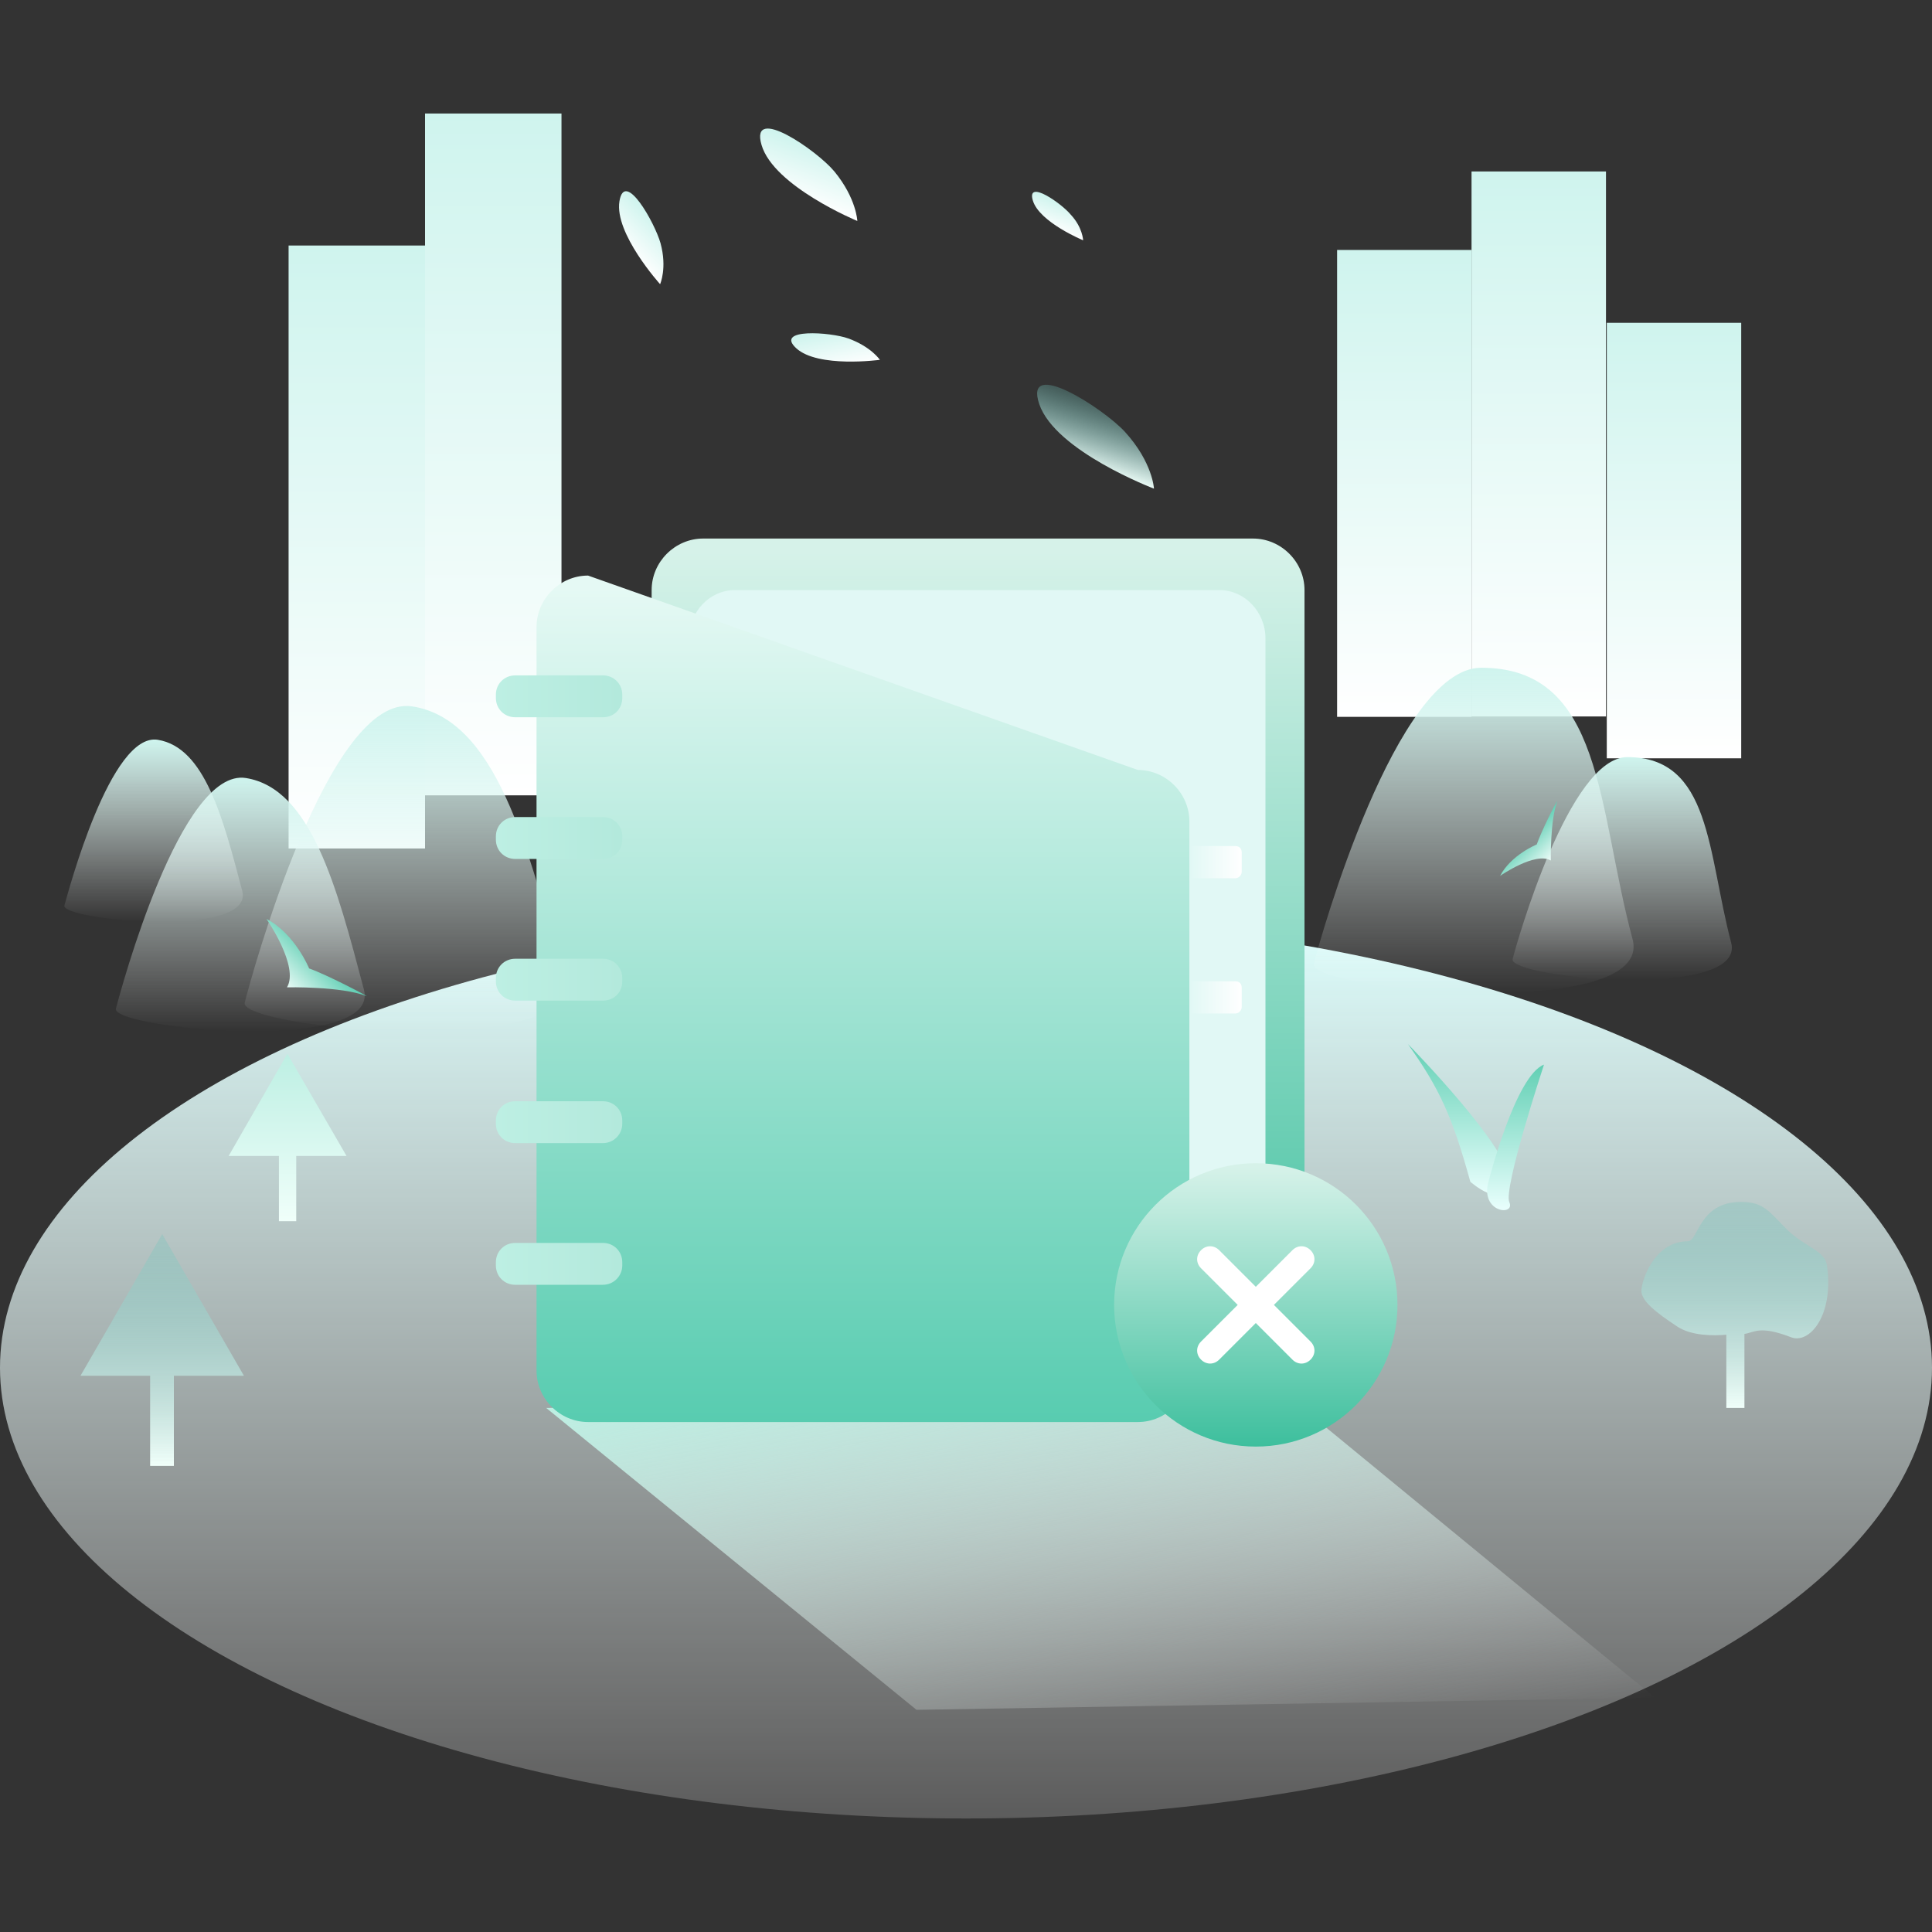 <svg xml:space="preserve" style="enable-background:new 0 0 480 480;" viewBox="0 0 480 480" y="0px" x="0px" xmlns:xlink="http://www.w3.org/1999/xlink" xmlns="http://www.w3.org/2000/svg" id="图层_1" version="1.1">
<rect x="0" y="0" width="480" height="480" fill="#333333" stroke="none"/>
<style type="text/css">
	.st0{fill:url(#SVGID_1_);}
	.st1{fill:url(#SVGID_2_);}
	.st2{fill:url(#SVGID_3_);}
	.st3{fill:url(#SVGID_4_);}
	.st4{fill:url(#SVGID_5_);}
	.st5{fill:url(#SVGID_6_);}
	.st6{fill:url(#SVGID_7_);}
	.st7{fill:url(#SVGID_8_);}
	.st8{fill:url(#SVGID_9_);}
	.st9{fill:url(#SVGID_10_);}
	.st10{fill:url(#SVGID_11_);}
	.st11{fill:url(#SVGID_12_);}
	.st12{fill:url(#SVGID_13_);}
	.st13{fill:url(#SVGID_14_);}
	.st14{fill:url(#SVGID_15_);}
	.st15{fill:url(#SVGID_16_);}
	.st16{fill:url(#SVGID_17_);}
	.st17{fill:url(#SVGID_18_);}
	.st18{fill:url(#SVGID_19_);}
	.st19{fill:url(#SVGID_20_);}
	.st20{fill:url(#SVGID_21_);}
	.st21{fill:#E1F8F5;}
	.st22{fill:url(#SVGID_22_);}
	.st23{fill:url(#SVGID_23_);}
	.st24{fill:url(#SVGID_24_);}
	.st25{fill:url(#SVGID_25_);}
	.st26{fill:url(#SVGID_26_);}
	.st27{fill:url(#SVGID_27_);}
	.st28{fill:url(#SVGID_28_);}
	.st29{fill:url(#SVGID_29_);}
	.st30{fill:url(#SVGID_30_);}
	.st31{fill:url(#SVGID_31_);}
	.st32{fill:url(#SVGID_32_);}
	.st33{fill:url(#SVGID_33_);}
	.st34{fill:url(#SVGID_34_);}
	.st35{fill:#FFFFFF;}
</style>
<g>
	<g>
		
			<linearGradient gradientTransform="matrix(1 0 0 -1 0 -90)" y2="-151" x2="88.65" y1="-300.8" x1="88.65" gradientUnits="userSpaceOnUse" id="SVGID_1_">
			<stop style="stop-color:#FFFFFF" offset="0"></stop>
			<stop style="stop-color:#CFF4EE" offset="1"></stop>
		</linearGradient>
		<rect height="149.8" width="33.9" class="st0" y="61" x="71.7"></rect>
		
			<linearGradient gradientTransform="matrix(1 0 0 -1 0 -90)" y2="-118.2" x2="122.55" y1="-287.6" x1="122.55" gradientUnits="userSpaceOnUse" id="SVGID_2_">
			<stop style="stop-color:#FFFFFF" offset="0"></stop>
			<stop style="stop-color:#CFF4EE" offset="1"></stop>
		</linearGradient>
		<rect height="169.4" width="33.9" class="st1" y="28.2" x="105.6"></rect>
	</g>
	<g>
		
			<linearGradient gradientTransform="matrix(1 0 0 -1 0 -90)" y2="-152.1" x2="348.9" y1="-268.1" x1="348.9" gradientUnits="userSpaceOnUse" id="SVGID_3_">
			<stop style="stop-color:#FFFFFF" offset="0"></stop>
			<stop style="stop-color:#CFF4EE" offset="1"></stop>
		</linearGradient>
		<rect height="116" width="33.4" class="st2" y="62.1" x="332.2"></rect>
		
			<linearGradient gradientTransform="matrix(1 0 0 -1 0 -90)" y2="-132.6" x2="382.3" y1="-268" x1="382.3" gradientUnits="userSpaceOnUse" id="SVGID_4_">
			<stop style="stop-color:#FFFFFF" offset="0"></stop>
			<stop style="stop-color:#CFF4EE" offset="1"></stop>
		</linearGradient>
		<rect height="135.4" width="33.4" class="st3" y="42.6" x="365.6"></rect>
		
			<linearGradient gradientTransform="matrix(1 0 0 -1 0 -90)" y2="-170.2" x2="415.9" y1="-278.4" x1="415.9" gradientUnits="userSpaceOnUse" id="SVGID_5_">
			<stop style="stop-color:#FFFFFF" offset="0"></stop>
			<stop style="stop-color:#CFF4EE" offset="1"></stop>
		</linearGradient>
		<rect height="108.2" width="33.4" class="st4" y="80.2" x="399.2"></rect>
	</g>
	
		<linearGradient gradientTransform="matrix(1 0 0 -1 0 -90)" y2="-317.8" x2="240" y1="-541.8" x1="240" gradientUnits="userSpaceOnUse" id="SVGID_6_">
		<stop style="stop-color:#FFFFFF;stop-opacity:0.2" offset="0"></stop>
		<stop style="stop-color:#DEFFFD" offset="1"></stop>
	</linearGradient>
	<ellipse ry="112" rx="240" cy="339.8" cx="240" class="st5"></ellipse>
	
		<linearGradient gradientTransform="matrix(1 0 0 -1 0 -90)" y2="-396.6" x2="40.3" y1="-454.2" x1="40.3" gradientUnits="userSpaceOnUse" id="SVGID_7_">
		<stop style="stop-color:#F0FFFA" offset="0"></stop>
		<stop style="stop-color:#72C2BA;stop-opacity:0.3" offset="1"></stop>
	</linearGradient>
	<polygon points="40.3,306.6 20,341.8 37.3,341.8 37.3,364.2 43.2,364.2 43.2,341.8 60.6,341.8" class="st6"></polygon>
	
		<linearGradient gradientTransform="matrix(1 0 0 -1 0 -90)" y2="-351.8" x2="71.45" y1="-393.4" x1="71.45" gradientUnits="userSpaceOnUse" id="SVGID_8_">
		<stop style="stop-color:#F0FFFA" offset="0"></stop>
		<stop style="stop-color:#BDEFE3" offset="1"></stop>
	</linearGradient>
	<polygon points="71.4,261.8 56.8,287.2 69.3,287.2 69.3,303.4 73.6,303.4 73.6,287.2 86.1,287.2" class="st7"></polygon>
	
		<linearGradient gradientTransform="matrix(1 0 0 -1 0 -90)" y2="-417.329" x2="263.14" y1="-534.271" x1="283.76" gradientUnits="userSpaceOnUse" id="SVGID_9_">
		<stop style="stop-color:#FFFFFF;stop-opacity:0" offset="0"></stop>
		<stop style="stop-color:#BDEFE3" offset="1"></stop>
	</linearGradient>
	<polygon points="135.7,349.8 227.7,424.8 411.2,421.8 321.6,348.2" class="st8"></polygon>
	<g>
		
			<linearGradient gradientTransform="matrix(1 0 0 -1 0 -90)" y2="-278.233" x2="403.033" y1="-333.423" x1="403.033" gradientUnits="userSpaceOnUse" id="SVGID_10_">
			<stop style="stop-color:#FFFFFF;stop-opacity:0" offset="0"></stop>
			<stop style="stop-color:#CFF4EE" offset="1"></stop>
		</linearGradient>
		<path d="M430.1,234.2c-5.9-22.4-5-46.1-25.8-46.1c-14.4,0-27.4,45.9-28.5,50.2C374.9,243,433.9,248.6,430.1,234.2z" class="st9"></path>
		
			<linearGradient gradientTransform="matrix(1 0 0 -1 0 -90)" y2="-255.9" x2="366.12" y1="-336.652" x1="366.12" gradientUnits="userSpaceOnUse" id="SVGID_11_">
			<stop style="stop-color:#FFFFFF;stop-opacity:0" offset="0"></stop>
			<stop style="stop-color:#CFF4EE" offset="1"></stop>
		</linearGradient>
		<path d="M405.6,233.3c-8.8-32.6-7.2-67.4-37.6-67.4c-21.1,0-40,67.2-41.6,73.6C324.8,245.9,411.2,254.2,405.6,233.3z" class="st10"></path>
	</g>
	<g>
		
			<linearGradient gradientTransform="matrix(1 0 0 -1 0 -90)" y2="-283.211" x2="59.699" y1="-346.203" x1="59.699" gradientUnits="userSpaceOnUse" id="SVGID_12_">
			<stop style="stop-color:#FFFFFF;stop-opacity:0" offset="0"></stop>
			<stop style="stop-color:#CFF4EE" offset="1"></stop>
		</linearGradient>
		<path d="M90.4,245.8c-6.7-25.4-13.1-49.9-29.3-52.5s-31,52.3-32.3,57.3C27.5,255.5,94.9,262.2,90.4,245.8z" class="st11"></path>
		
			<linearGradient gradientTransform="matrix(1 0 0 -1 0 -90)" y2="-273.978" x2="38.163" y1="-319.02" x1="38.163" gradientUnits="userSpaceOnUse" id="SVGID_13_">
			<stop style="stop-color:#FFFFFF;stop-opacity:0" offset="0"></stop>
			<stop style="stop-color:#CFF4EE" offset="1"></stop>
		</linearGradient>
		<path d="M60.2,221.4c-4.8-18.2-9.3-35.7-21-37.6S17,221.4,16,225C15.2,228.6,63.2,233.3,60.2,221.4z" class="st12"></path>
		
			<linearGradient gradientTransform="matrix(1 0 0 -1 0 -90)" y2="-265.394" x2="100.519" y1="-346.252" x1="100.519" gradientUnits="userSpaceOnUse" id="SVGID_14_">
			<stop style="stop-color:#FFFFFF;stop-opacity:0" offset="0"></stop>
			<stop style="stop-color:#CFF4EE" offset="1"></stop>
		</linearGradient>
		<path d="M140,242.9c-8.8-32.6-16.8-64.2-37.6-67.4s-40,67.2-41.6,73.6C59.2,255.5,145.6,263.8,140,242.9z" class="st13"></path>
	</g>
	
		<linearGradient gradientTransform="matrix(1 0 0 -1 0 -90)" y2="-388.6" x2="431.008" y1="-439.8" x1="431.008" gradientUnits="userSpaceOnUse" id="SVGID_15_">
		<stop style="stop-color:#F0FFFA" offset="0"></stop>
		<stop style="stop-color:#72C2BA;stop-opacity:0.3" offset="1"></stop>
	</linearGradient>
	<path d="M453.9,314.4c-0.5-3.7-5.3-4.5-9.8-8.8c-4.5-4.5-5.9-7-11.5-7c-10.6,0-10.6,9.8-13.3,9.8
		c-8.3,0-11.5,9.8-11.5,12.3s3.5,5.3,8.8,8.8c3.5,2.4,9.1,2.4,12.3,2.1v18.2h4.5v-18.4c2.4-0.3,3.7-2.2,11.5,0.8
		C449.4,334.1,455.7,327,453.9,314.4z" class="st14"></path>
	
		<linearGradient gradientTransform="matrix(0.701 0.713 0.713 -0.701 -947.985 1206.012)" y2="1599.701" x2="-41.179" y1="1588.944" x1="-41.179" gradientUnits="userSpaceOnUse" id="SVGID_16_">
		<stop style="stop-color:#FFFFFF" offset="0"></stop>
		<stop style="stop-color:#CFF4EE" offset="1"></stop>
	</linearGradient>
	<path d="M164,70.6c0,0-11.4-12.6-10.1-20.6c1.3-8,8.8,5.4,10.2,10.4C165.8,66.6,164,70.6,164,70.6z" class="st15"></path>
	
		<linearGradient gradientTransform="matrix(0.939 0.343 0.343 -0.939 -274.801 551.358)" y2="647.847" x2="272.956" y1="633.559" x1="272.956" gradientUnits="userSpaceOnUse" id="SVGID_17_">
		<stop style="stop-color:#FFFFFF" offset="0"></stop>
		<stop style="stop-color:#CFF4EE" offset="1"></stop>
	</linearGradient>
	<path d="M213,54.9c0,0-20.8-8.6-23.8-18.9c-3-10.2,13.8,1.4,18.1,6.6C212.8,49.3,213,54.9,213,54.9z" class="st16"></path>
	
		<linearGradient gradientTransform="matrix(0.939 0.343 0.343 -0.939 -274.801 551.358)" y2="655.855" x2="334.436" y1="648.397" x1="334.436" gradientUnits="userSpaceOnUse" id="SVGID_18_">
		<stop style="stop-color:#FFFFFF" offset="0"></stop>
		<stop style="stop-color:#CFF4EE" offset="1"></stop>
	</linearGradient>
	<path d="M269.1,59.7c0,0-10.9-4.5-12.5-9.9s7.2,0.8,9.4,3.5C269,56.5,269.1,59.7,269.1,59.7z" class="st17"></path>
	
		<linearGradient gradientTransform="matrix(0.983 -0.186 -0.186 -0.983 57.691 -457.494)" y2="-557.547" x2="45.773" y1="-567.387" x1="45.773" gradientUnits="userSpaceOnUse" id="SVGID_19_">
		<stop style="stop-color:#FFFFFF" offset="0"></stop>
		<stop style="stop-color:#CFF4EE" offset="1"></stop>
	</linearGradient>
	<path d="M218.6,89.4c0,0-15.4,2.1-20.8-2.9c-5.4-5,8.6-4,13-2.4C216.5,86.2,218.6,89.4,218.6,89.4z" class="st18"></path>
	
		<linearGradient gradientTransform="matrix(0.951 0.308 0.308 -0.951 -226.398 473.244)" y2="509.303" x2="362.32" y1="492.663" x1="362.32" gradientUnits="userSpaceOnUse" id="SVGID_20_">
		<stop style="stop-color:#F0FFFA" offset="0"></stop>
		<stop style="stop-color:#72C2BA;stop-opacity:0.3" offset="1"></stop>
	</linearGradient>
	<path d="M286.7,121.4c0,0-24.5-9.3-28.5-21c-4-11.8,16,1.1,21.3,6.9C286.4,114.9,286.7,121.4,286.7,121.4z" class="st19"></path>
	
		<linearGradient gradientTransform="matrix(1 0 0 -1 0 -90)" y2="-223.8" x2="243.001" y1="-434" x1="243.001" gradientUnits="userSpaceOnUse" id="SVGID_21_">
		<stop style="stop-color:#3DBF9D" offset="0"></stop>
		<stop style="stop-color:#D6F2E9" offset="0.985"></stop>
	</linearGradient>
	<path d="M311.4,344H174.7c-7,0-12.8-5.8-12.8-12.8V146.6c0-7,5.8-12.8,12.8-12.8h136.6c7,0,12.8,5.8,12.8,12.8v184.6
		C324.2,338.4,318.6,344,311.4,344z" class="st20"></path>
	<path d="M303,344H182.6c-6.2,0-11.4-5.4-11.4-12V158.6c0-6.6,5.1-12,11.4-12H303c6.2,0,11.4,5.4,11.4,12V332
		C314.2,338.6,309.3,344,303,344z" class="st21"></path>
	
		<linearGradient gradientTransform="matrix(1 0 0 -1 0 -90)" y2="-233" x2="214.4" y1="-443.3" x1="214.4" gradientUnits="userSpaceOnUse" id="SVGID_22_">
		<stop style="stop-color:#58CCB0" offset="0"></stop>
		<stop style="stop-color:#E5F9F4" offset="0.985"></stop>
	</linearGradient>
	<path d="M282.7,353.3H146.1c-7,0-12.8-5.8-12.8-12.8V155.8c0-7,5.8-12.8,12.8-12.8l136.6,48.3c7,0,12.8,5.8,12.8,12.8
		v136.3C295.5,347.4,289.8,353.3,282.7,353.3z" class="st22"></path>
	<g>
		
			<linearGradient gradientTransform="matrix(1 0 0 -1 0 -90)" y2="-263" x2="154.709" y1="-263" x1="123.349" gradientUnits="userSpaceOnUse" id="SVGID_23_">
			<stop style="stop-color:#BDEFE3" offset="0"></stop>
			<stop style="stop-color:#B3E9DC" offset="0.985"></stop>
		</linearGradient>
		<path d="M149.8,178.2H128c-2.7,0-4.8-2.1-4.8-4.8v-0.8c0-2.7,2.1-4.8,4.8-4.8h21.8c2.7,0,4.8,2.1,4.8,4.8v0.8
			C154.6,176.2,152.5,178.2,149.8,178.2z" class="st23"></path>
		
			<linearGradient gradientTransform="matrix(1 0 0 -1 0 -90)" y2="-298.2" x2="154.709" y1="-298.2" x1="123.349" gradientUnits="userSpaceOnUse" id="SVGID_24_">
			<stop style="stop-color:#BDEFE3" offset="0"></stop>
			<stop style="stop-color:#B3E9DC" offset="0.985"></stop>
		</linearGradient>
		<path d="M149.8,213.4H128c-2.7,0-4.8-2.1-4.8-4.8v-0.8c0-2.7,2.1-4.8,4.8-4.8h21.8c2.7,0,4.8,2.1,4.8,4.8v0.8
			C154.6,211.4,152.5,213.4,149.8,213.4z" class="st24"></path>
		
			<linearGradient gradientTransform="matrix(1 0 0 -1 0 -90)" y2="-333.4" x2="154.709" y1="-333.4" x1="123.349" gradientUnits="userSpaceOnUse" id="SVGID_25_">
			<stop style="stop-color:#BDEFE3" offset="0"></stop>
			<stop style="stop-color:#B3E9DC" offset="0.985"></stop>
		</linearGradient>
		<path d="M149.8,248.6H128c-2.7,0-4.8-2.1-4.8-4.8V243c0-2.7,2.1-4.8,4.8-4.8h21.8c2.7,0,4.8,2.1,4.8,4.8v0.8
			C154.6,246.6,152.5,248.6,149.8,248.6z" class="st25"></path>
		
			<linearGradient gradientTransform="matrix(1 0 0 -1 0 -90)" y2="-368.8" x2="154.709" y1="-368.8" x1="123.349" gradientUnits="userSpaceOnUse" id="SVGID_26_">
			<stop style="stop-color:#BDEFE3" offset="0"></stop>
			<stop style="stop-color:#B3E9DC" offset="0.985"></stop>
		</linearGradient>
		<path d="M149.8,284H128c-2.7,0-4.8-2.1-4.8-4.8v-0.8c0-2.7,2.1-4.8,4.8-4.8h21.8c2.7,0,4.8,2.1,4.8,4.8v0.8
			C154.6,281.8,152.5,284,149.8,284z" class="st26"></path>
		
			<linearGradient gradientTransform="matrix(1 0 0 -1 0 -90)" y2="-404" x2="154.709" y1="-404" x1="123.349" gradientUnits="userSpaceOnUse" id="SVGID_27_">
			<stop style="stop-color:#BDEFE3" offset="0"></stop>
			<stop style="stop-color:#B3E9DC" offset="0.985"></stop>
		</linearGradient>
		<path d="M149.8,319.2H128c-2.7,0-4.8-2.1-4.8-4.8v-0.8c0-2.7,2.1-4.8,4.8-4.8h21.8c2.7,0,4.8,2.1,4.8,4.8v0.8
			C154.6,317,152.5,319.2,149.8,319.2z" class="st27"></path>
	</g>
	
		<linearGradient gradientTransform="matrix(1 0 0 -1 0 -90)" y2="-379" x2="312" y1="-449.4" x1="312" gradientUnits="userSpaceOnUse" id="SVGID_28_">
		<stop style="stop-color:#3DBF9D" offset="0"></stop>
		<stop style="stop-color:#D6F2E9" offset="0.985"></stop>
	</linearGradient>
	<circle r="35.2" cy="324.2" cx="312" class="st28"></circle>
	
		<linearGradient gradientTransform="matrix(0.707 0.707 -0.707 0.707 -326.884 643.128)" y2="-562.981" x2="0.217" y1="-575.464" x1="0.217" gradientUnits="userSpaceOnUse" id="SVGID_29_">
		<stop style="stop-color:#58CCB0" offset="0"></stop>
		<stop style="stop-color:#E5F9F4" offset="0.985"></stop>
	</linearGradient>
	<path d="M76.8,240.6c0,0-3.5-8.6-10.6-12.3c0,0,8.2,11.8,5.1,17c0,0,13.6-0.3,19.8,2.2
		C91.2,247.4,81.3,242.2,76.8,240.6z" class="st29"></path>
	
		<linearGradient gradientTransform="matrix(0.707 -0.707 0.707 0.707 -570.255 -1519.276)" y2="1901.003" x2="-549.831" y1="1891.728" x1="-549.831" gradientUnits="userSpaceOnUse" id="SVGID_30_">
		<stop style="stop-color:#58CCB0" offset="0"></stop>
		<stop style="stop-color:#E5F9F4" offset="0.985"></stop>
	</linearGradient>
	<path d="M381.8,209.8c0,0-6.4,2.6-9.1,7.8c0,0,8.8-6.1,12.6-3.8c0,0-0.2-10.1,1.6-14.7
		C386.7,199,382.9,206.6,381.8,209.8z" class="st30"></path>
	<g>
		
			<linearGradient gradientTransform="matrix(1 0 0 1 0 -572)" y2="831.307" x2="362.373" y1="868.889" x1="362.373" gradientUnits="userSpaceOnUse" id="SVGID_31_">
			<stop style="stop-color:#E9FFFD" offset="0"></stop>
			<stop style="stop-color:#63D0B5" offset="0.985"></stop>
		</linearGradient>
		<path d="M365.3,293.6c-4.5-16.3-7.7-23.2-15.5-34.2c0,0,26.4,26.9,25.1,34.2C373.6,301,365.3,293.6,365.3,293.6z" class="st31"></path>
		
			<linearGradient gradientTransform="matrix(1 0 0 1 0 -572)" y2="836.49" x2="376.537" y1="872.595" x1="376.537" gradientUnits="userSpaceOnUse" id="SVGID_32_">
			<stop style="stop-color:#E9FFFD" offset="0"></stop>
			<stop style="stop-color:#63D0B5" offset="0.985"></stop>
		</linearGradient>
		<path d="M369.8,293.6c0,0,6.7-26.4,13.8-29.1c0,0-10.2,30.9-8.6,34.2C376.5,302.2,367.7,301.3,369.8,293.6z" class="st32"></path>
	</g>
	
		<linearGradient gradientTransform="matrix(1 0 0 1 0 -572)" y2="786.2" x2="308.495" y1="786.2" x1="295.589" gradientUnits="userSpaceOnUse" id="SVGID_33_">
		<stop style="stop-color:#FFFFFF;stop-opacity:0" offset="0"></stop>
		<stop style="stop-color:#FFFFFF" offset="1"></stop>
	</linearGradient>
	<path d="M306.9,218.2h-11.4v-8h11.4c1,0,1.6,0.6,1.6,1.6v4.8C308.5,217.4,307.8,218.2,306.9,218.2z" class="st33"></path>
	
		<linearGradient gradientTransform="matrix(1 0 0 1 0 -572)" y2="819.8" x2="308.495" y1="819.8" x1="295.589" gradientUnits="userSpaceOnUse" id="SVGID_34_">
		<stop style="stop-color:#FFFFFF;stop-opacity:0" offset="0"></stop>
		<stop style="stop-color:#FFFFFF" offset="1"></stop>
	</linearGradient>
	<path d="M306.9,251.8h-11.4v-8h11.4c1,0,1.6,0.6,1.6,1.6v4.8C308.5,251,307.8,251.8,306.9,251.8z" class="st34"></path>
	<path d="M316.5,324.2l9.1-9.1c1.3-1.3,1.3-3.2,0-4.5s-3.2-1.3-4.5,0l-9.1,9.1l-9.1-9.1c-1.3-1.3-3.2-1.3-4.5,0
		s-1.3,3.2,0,4.5l9.1,9.1l-9.1,9.1c-1.3,1.3-1.3,3.2,0,4.5s3.2,1.3,4.5,0l9.1-9.1l9.1,9.1c1.3,1.3,3.2,1.3,4.5,0s1.3-3.2,0-4.5
		L316.5,324.2z" class="st35"></path>
</g>
</svg>
